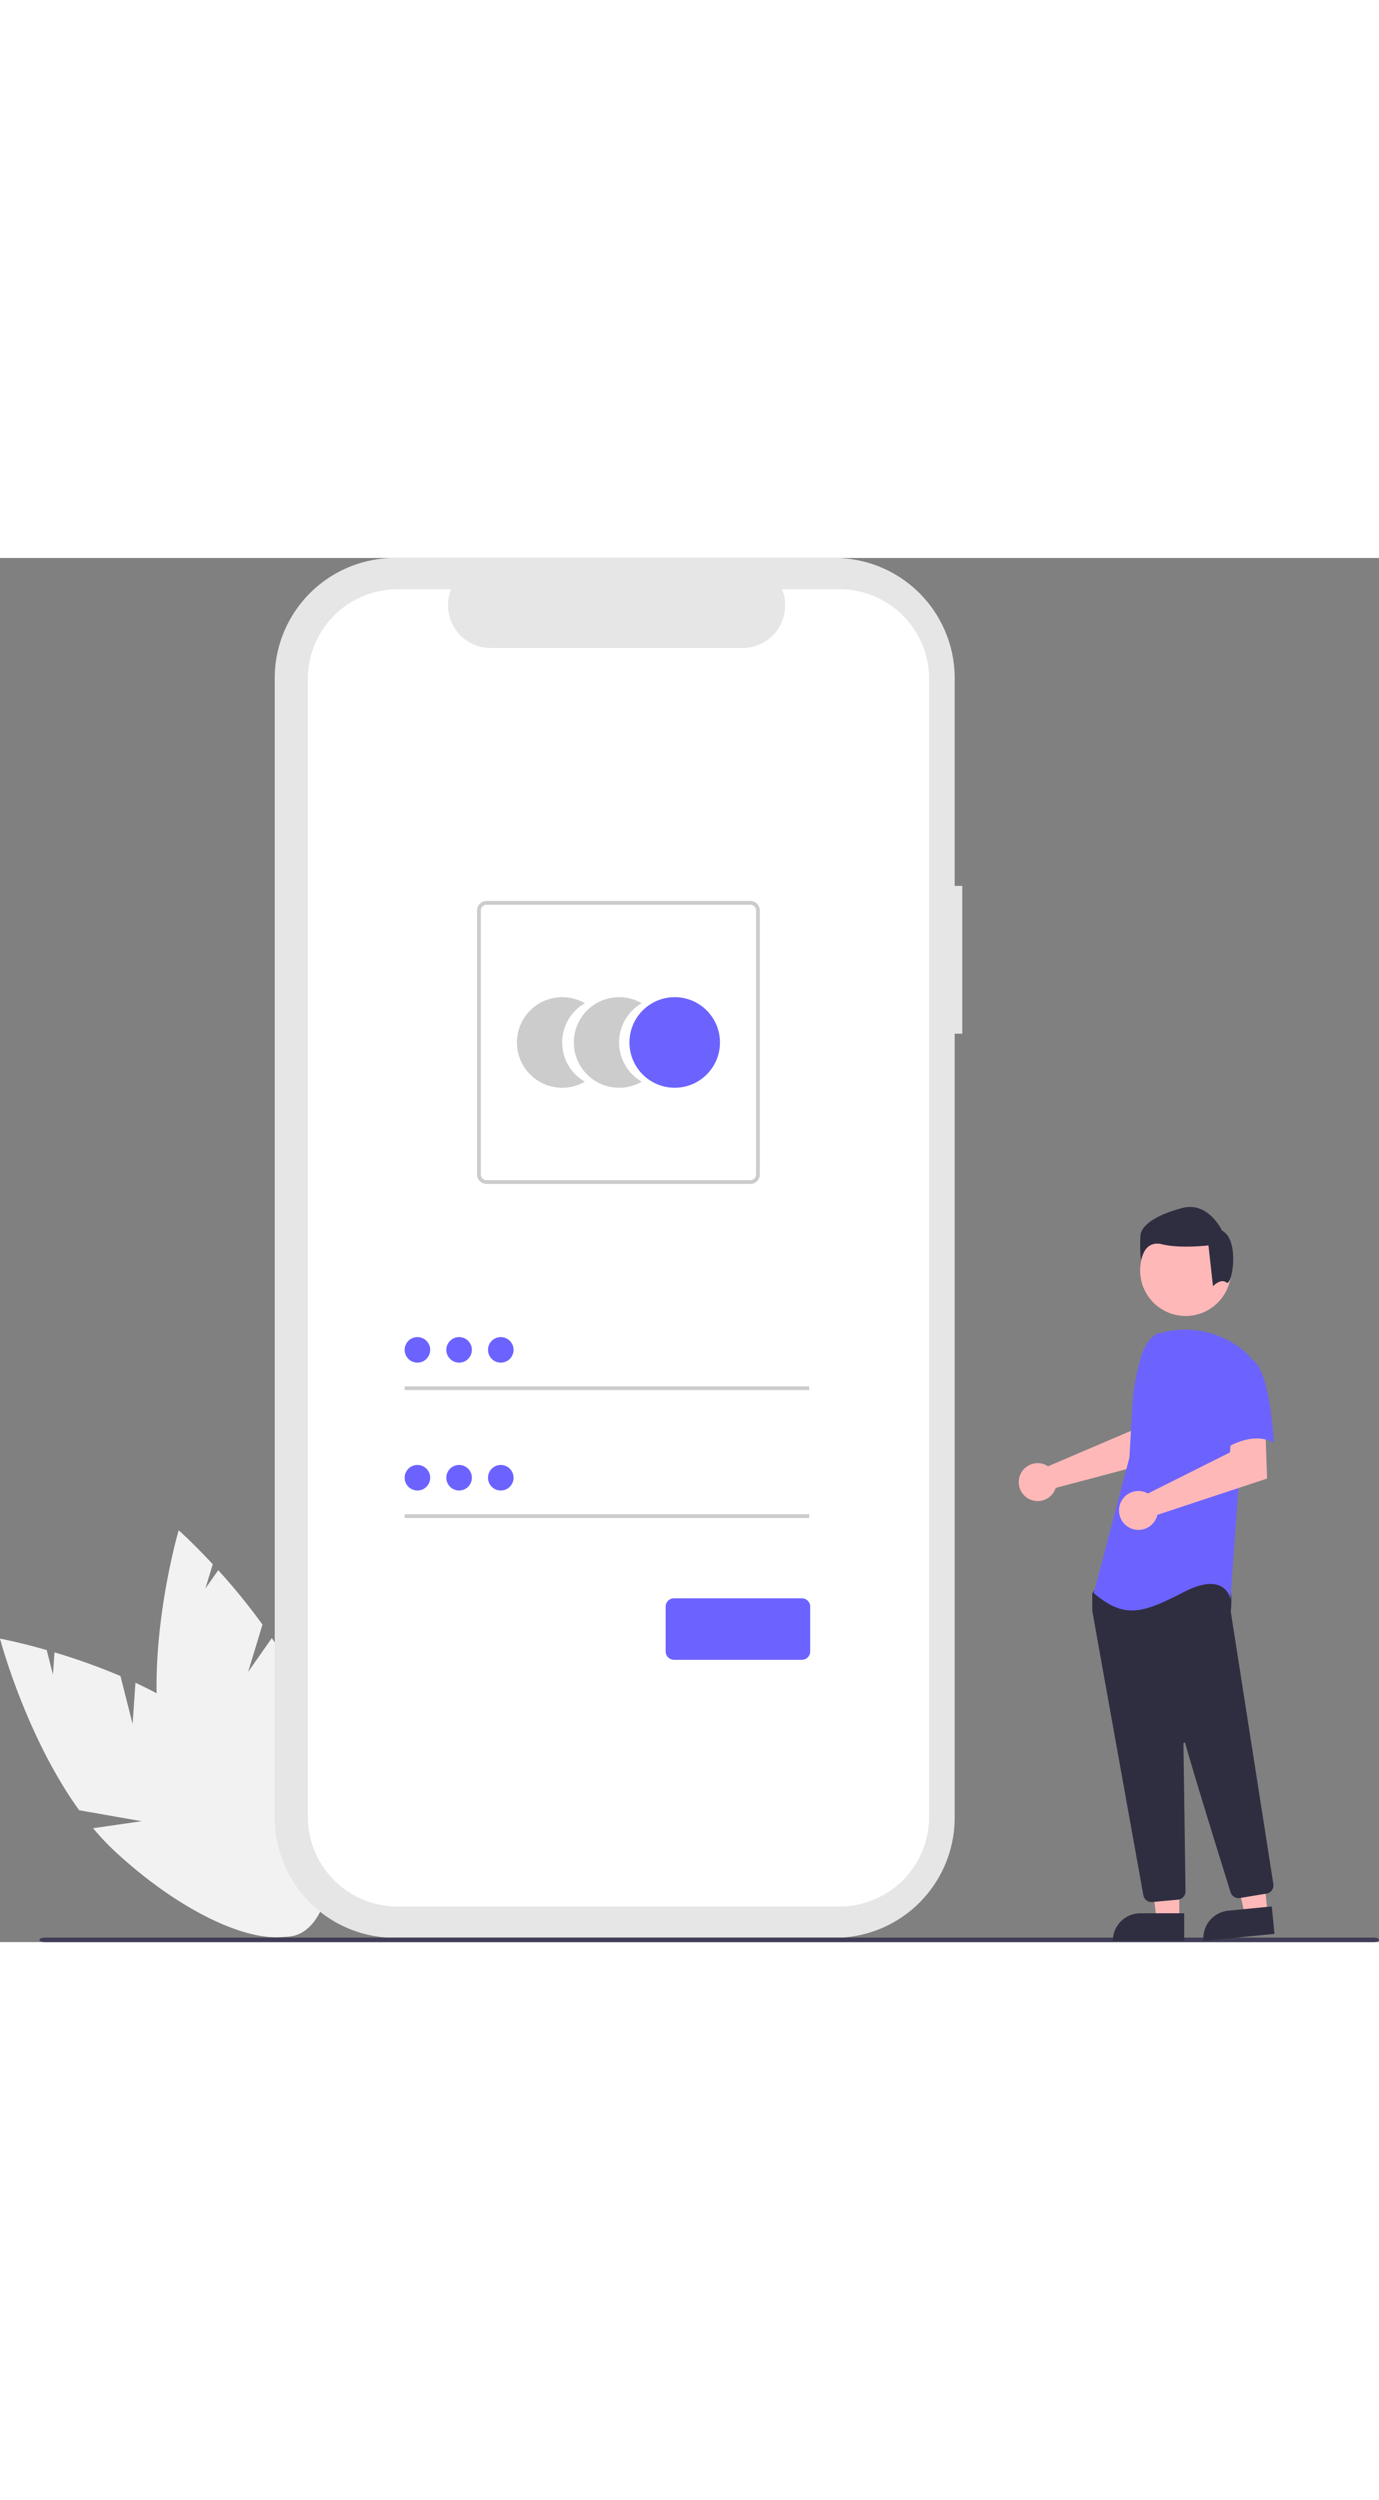 <svg
    xmlns="http://www.w3.org/2000/svg"
    width="544.848"
    height="987.077"
    data-name="Layer 1"
    viewBox="0 0 744.848 747.077"
>
    <rect x="0" y="0" width="744.848" height="747.077" fill="#808080" stroke="none"/>
    <path
        fill="#f2f2f2"
        d="M299.205 705.809l-6.56-25.872a335.967 335.967 0 00-35.643-12.788l-.828 12.024-3.358-13.247c-15.021-4.294-25.24-6.183-25.24-6.183s13.8 52.489 42.754 92.617l33.734 5.926-26.207 3.779a135.926 135.926 0 0011.719 12.422c42.115 39.092 89.024 57.028 104.773 40.06s-5.625-62.412-47.74-101.5c-13.056-12.12-29.457-21.844-45.875-29.5z"
        data-name="Path 1"
        transform="translate(-227.576 -76.461)"
    ></path>
    <path
        fill="#f2f2f2"
        d="M361.591 677.706l7.758-25.538a335.94 335.94 0 00-23.9-29.37l-6.924 9.864 3.972-13.076c-10.641-11.436-18.412-18.335-18.412-18.335s-15.315 52.067-11.275 101.384l25.815 22.51-24.392-10.312a135.919 135.919 0 003.614 16.694c15.846 55.234 46.731 94.835 68.983 88.451s27.446-56.335 11.6-111.569c-4.912-17.123-13.926-33.926-24.023-48.965z"
        data-name="Path 2"
        transform="translate(-227.576 -76.461)"
    ></path>
    <path
        fill="#e6e6e6"
        d="M747.327 253.445h-4.092v-112.1a64.883 64.883 0 00-64.883-64.883H440.845a64.883 64.883 0 00-64.883 64.883v615a64.883 64.883 0 0064.883 64.883h237.507a64.883 64.883 0 0064.882-64.883V333.239h4.092z"
        data-name="Path 22"
        transform="translate(-227.576 -76.461)"
    ></path>
    <path
        fill="#fff"
        d="M680.97 93.335h-31a23.02 23.02 0 01-21.316 31.715H492.589a23.02 23.02 0 01-21.314-31.715h-28.956a48.454 48.454 0 00-48.454 48.455v614.106a48.454 48.454 0 0048.454 48.454H680.97a48.454 48.454 0 0048.454-48.454V141.79a48.454 48.454 0 00-48.454-48.453z"
        data-name="Path 23"
        transform="translate(-227.576 -76.461)"
    ></path>
    <path
        fill="#ccc"
        d="M531.234 337.965a24.437 24.437 0 0112.23-21.174 24.45 24.45 0 100 42.345 24.434 24.434 0 01-12.23-21.171z"
        data-name="Path 6"
        transform="translate(-227.576 -76.461)"
    ></path>
    <path
        fill="#ccc"
        d="M561.971 337.965a24.436 24.436 0 0112.23-21.174 24.45 24.45 0 100 42.345 24.434 24.434 0 01-12.23-21.171z"
        data-name="Path 7"
        transform="translate(-227.576 -76.461)"
    ></path>
    <circle
        cx="364.434"
        cy="261.502"
        r="24.45"
        fill="#6c63ff"
        data-name="Ellipse 1"
    ></circle>
    <path
        fill="#ccc"
        d="M632.872 414.33h-142.5a5.123 5.123 0 01-5.117-5.117v-142.5a5.123 5.123 0 015.117-5.117h142.5a5.123 5.123 0 015.117 5.117v142.5a5.123 5.123 0 01-5.117 5.117zm-142.5-150.686a3.073 3.073 0 00-3.07 3.07v142.5a3.073 3.073 0 003.07 3.07h142.5a3.073 3.073 0 003.07-3.07v-142.5a3.073 3.073 0 00-3.07-3.07z"
        data-name="Path 8"
        transform="translate(-227.576 -76.461)"
    ></path>
    <path
        fill="#ccc"
        d="M218.562 447.102H437.114V449.149H218.562z"
        data-name="Rectangle 1"
    ></path>
    <circle
        cx="225.464"
        cy="427.42"
        r="6.902"
        fill="#6c63ff"
        data-name="Ellipse 2"
    ></circle>
    <path
        fill="#ccc"
        d="M218.562 516.118H437.114V518.165H218.562z"
        data-name="Rectangle 2"
    ></path>
    <circle
        cx="225.464"
        cy="496.437"
        r="6.902"
        fill="#6c63ff"
        data-name="Ellipse 3"
    ></circle>
    <path
        fill="#6c63ff"
        d="M433.114 594.71h-69.068a4.505 4.505 0 01-4.5-4.5v-24.208a4.505 4.505 0 014.5-4.5h69.068a4.505 4.505 0 014.5 4.5v24.208a4.505 4.505 0 01-4.5 4.5z"
    ></path>
    <circle
        cx="247.978"
        cy="427.42"
        r="6.902"
        fill="#6c63ff"
        data-name="Ellipse 7"
    ></circle>
    <circle
        cx="270.492"
        cy="427.42"
        r="6.902"
        fill="#6c63ff"
        data-name="Ellipse 8"
    ></circle>
    <circle
        cx="247.978"
        cy="496.437"
        r="6.902"
        fill="#6c63ff"
        data-name="Ellipse 9"
    ></circle>
    <circle
        cx="270.492"
        cy="496.437"
        r="6.902"
        fill="#6c63ff"
        data-name="Ellipse 10"
    ></circle>
    <path
        fill="#3f3d56"
        d="M969.642 823.539H251.656c-1.537 0-2.782-.546-2.782-1.218s1.245-1.22 2.782-1.22h717.986c1.536 0 2.782.547 2.782 1.22s-1.246 1.218-2.782 1.218z"
        data-name="Path 88"
        transform="translate(-227.576 -76.461)"
    ></path>
    <path
        fill="#ffb8b8"
        d="M564.677 489.461a10.094 10.094 0 011.41.788l44.853-19.143 1.6-11.816 17.922-.11-1.059 27.099-59.2 15.656a10.608 10.608 0 01-.447 1.208 10.235 10.235 0 11-5.08-13.682z"
    ></path>
    <path
        fill="#ffb8b8"
        d="M636.98 735.021L624.72 735.021 618.888 687.733 636.982 687.734 636.98 735.021z"
    ></path>
    <path
        fill="#2f2e41"
        d="M615.963 731.518h23.644v14.887h-38.531a14.887 14.887 0 0114.887-14.887z"
    ></path>
    <path
        fill="#ffb8b8"
        d="M684.66 731.557L672.459 732.759 662.018 686.271 680.025 684.497 684.66 731.557z"
    ></path>
    <path
        fill="#2f2e41"
        d="M663.401 730.131l23.53-2.318 1.46 14.816-38.346 3.776a14.887 14.887 0 0113.356-16.274z"
    ></path>
    <circle
        cx="640.393"
        cy="384.574"
        r="24.561"
        fill="#ffb8b8"
    ></circle>
    <path
        fill="#2f2e41"
        d="M621.98 725.458a4.47 4.47 0 01-4.415-3.697c-6.345-35.226-27.088-150.406-27.584-153.596a1.427 1.427 0 01-.015-.222v-8.588a1.489 1.489 0 01.279-.872l2.74-3.838a1.478 1.478 0 011.144-.625c15.622-.732 66.784-2.878 69.256.21 2.482 3.103 1.605 12.506 1.404 14.36l.01.193 22.985 146.995a4.512 4.512 0 01-3.715 5.135l-14.356 2.365a4.521 4.521 0 01-5.026-3.092c-4.44-14.189-19.329-61.918-24.489-80.387a.5.5 0 00-.98.138c.258 17.606.88 62.524 1.095 78.038l.024 1.67a4.518 4.518 0 01-4.093 4.537l-13.844 1.257c-.14.013-.281.019-.42.019z"
    ></path>
    <path
        fill="#6c63ff"
        d="M852.38 495.254c-4.285 2.548-6.85 7.23-8.322 11.995a113.681 113.681 0 00-4.884 27.16l-1.556 27.6-19.255 73.17c16.689 14.12 26.315 10.911 48.78-.64s25.033 3.852 25.033 3.852l4.492-62.259 6.419-68.032a30.164 30.164 0 00-4.862-4.674 49.658 49.658 0 00-42.442-8.995z"
        data-name="Path 99"
        transform="translate(-227.576 -76.461)"
    ></path>
    <path
        fill="#ffb8b8"
        d="M618.55 504.239a10.526 10.526 0 011.501.704l44.349-22.197.736-12.026 18.293-1.261.98 27.412-59.265 19.6a10.496 10.496 0 11-6.593-12.232z"
    ></path>
    <path
        fill="#6c63ff"
        d="M902.766 508.412c10.911 3.85 12.833 45.573 12.833 45.573-12.837-7.06-28.241 4.493-28.241 4.493s-3.21-10.911-7.06-25.032a24.53 24.53 0 015.134-23.106s6.422-5.782 17.334-1.928z"
        data-name="Path 101"
        transform="translate(-227.576 -76.461)"
    ></path>
    <path
        fill="#2f2e41"
        d="M889.991 467.53c-3.06-2.448-7.235 2.002-7.235 2.002l-2.448-22.033s-15.301 1.833-25.094-.612-11.322 8.875-11.322 8.875a78.58 78.58 0 01-.306-13.77c.611-5.509 8.568-11.017 22.645-14.69s21.42 12.241 21.42 12.241c9.794 4.896 5.4 30.436 2.34 27.988z"
        data-name="Path 102"
        transform="translate(-227.576 -76.461)"
    ></path>
</svg>